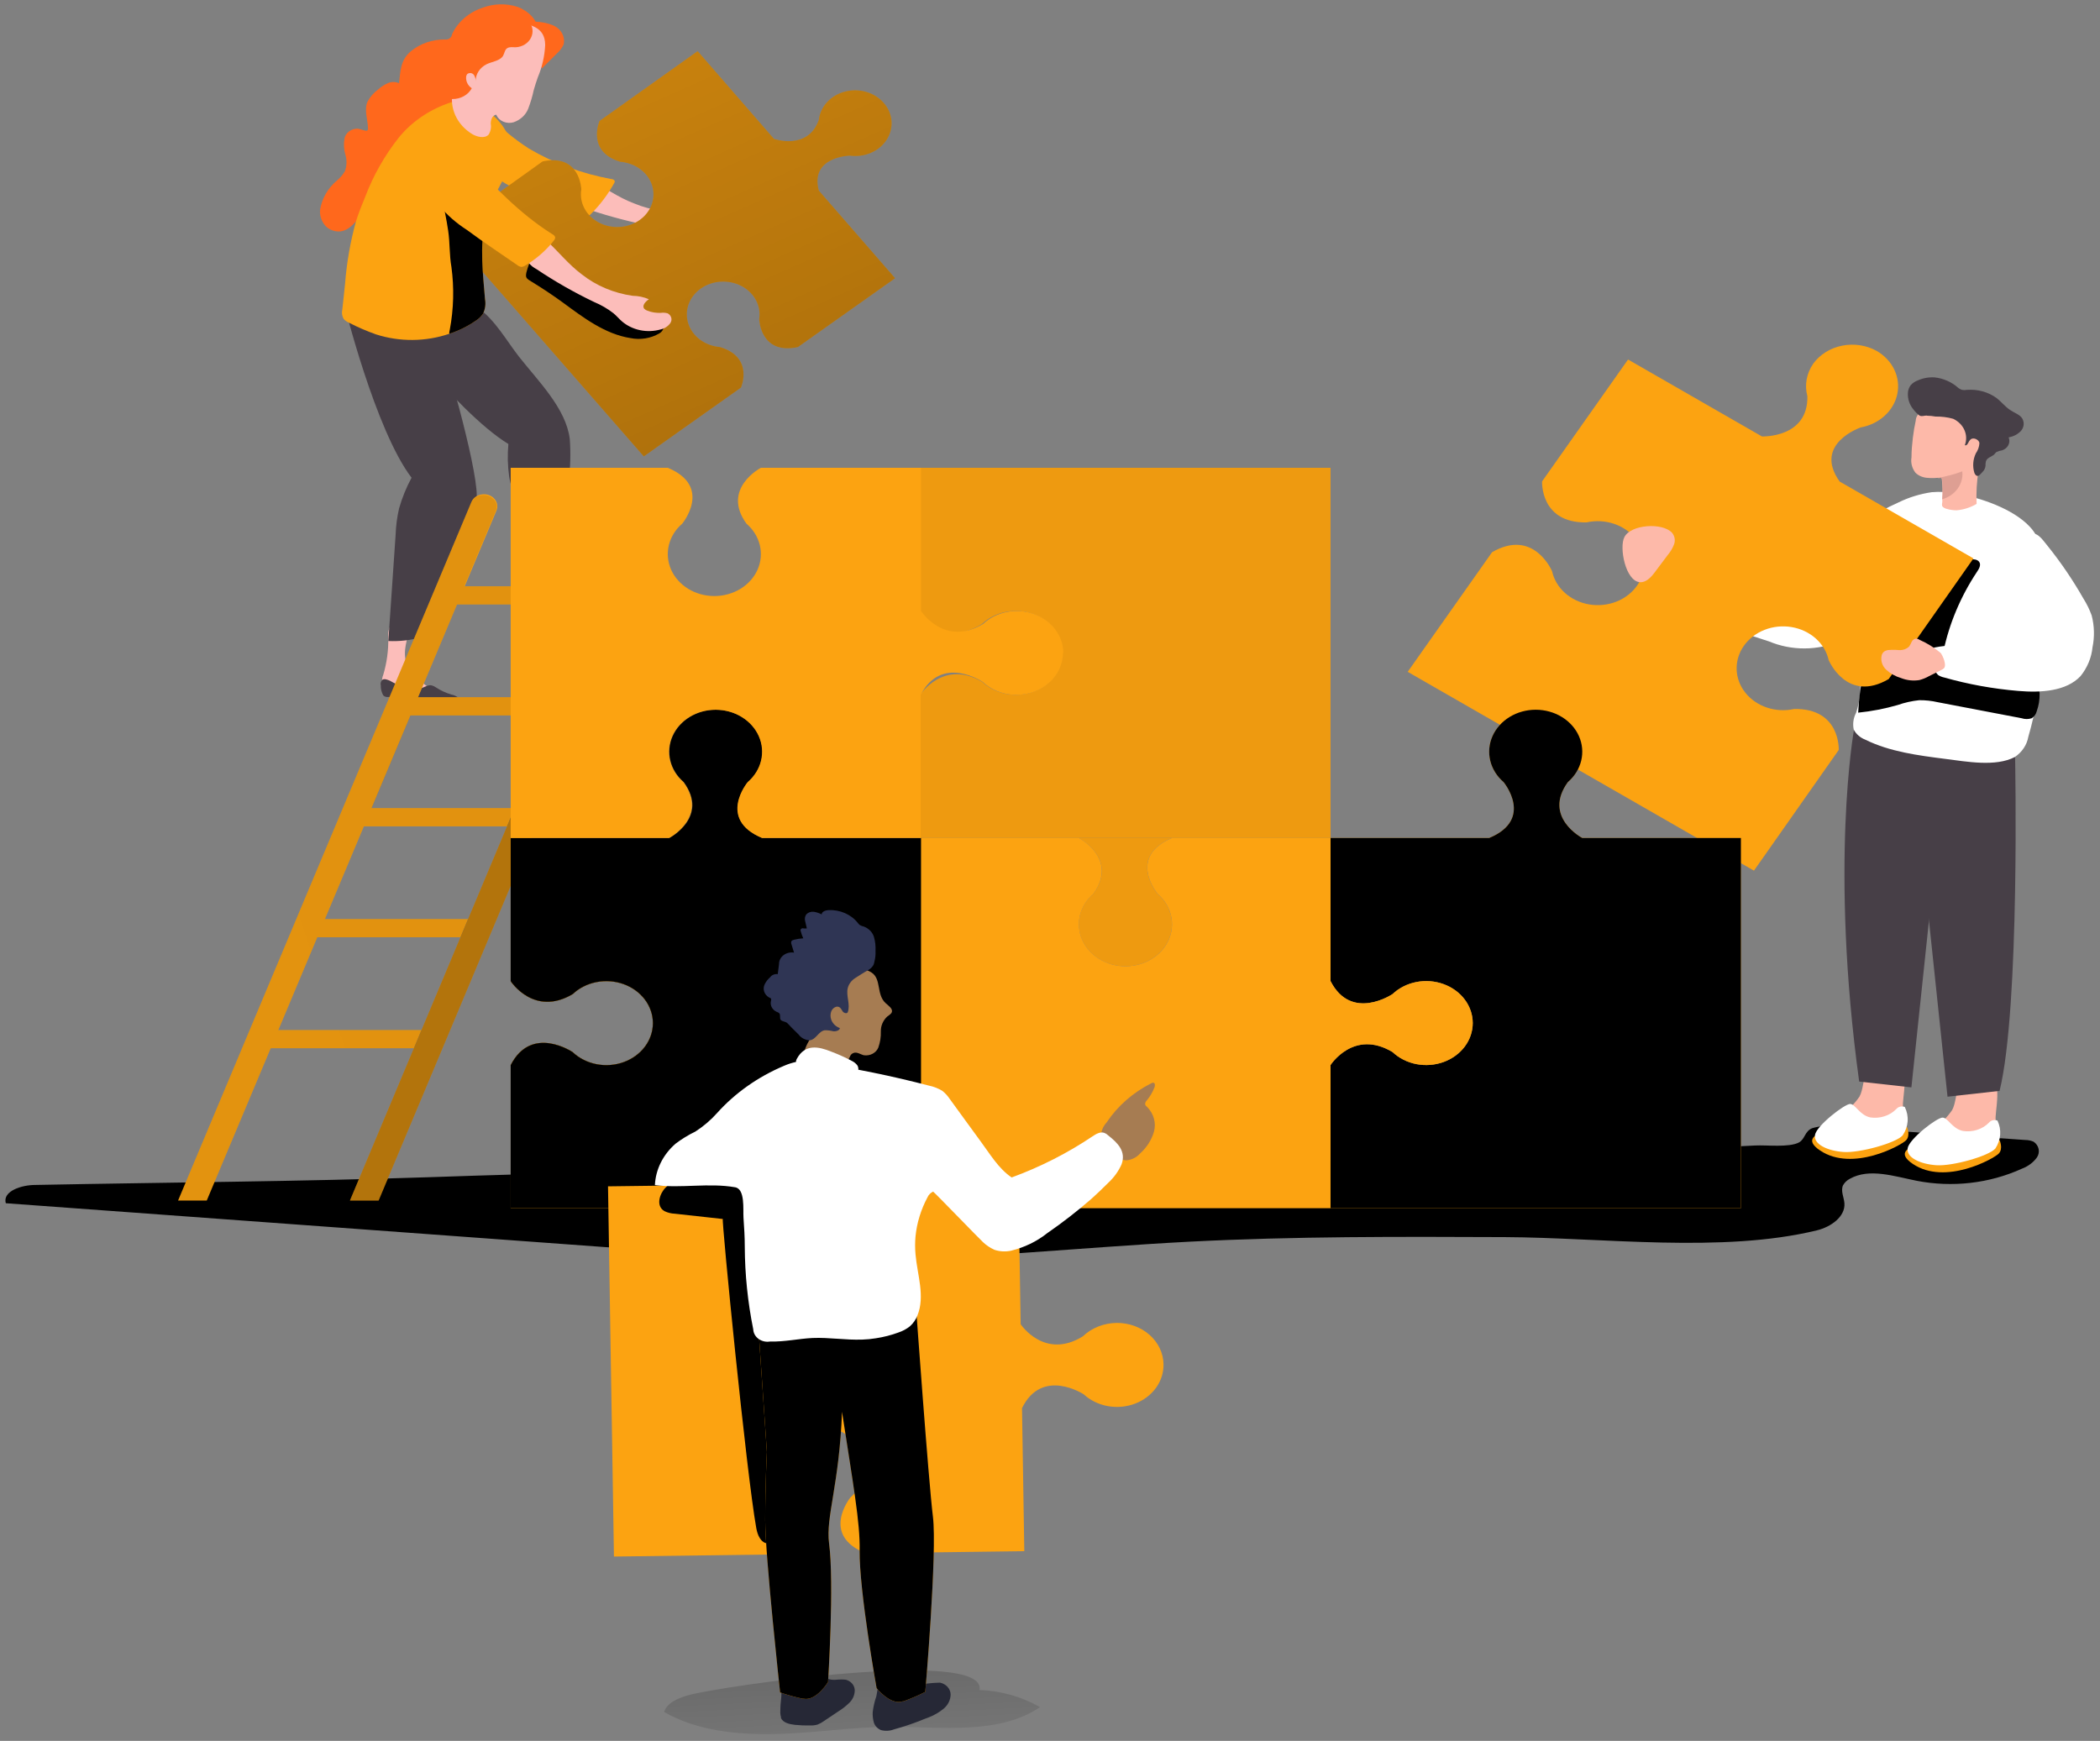 <svg width="199" height="165" viewBox="0 0 199 165" fill="none" xmlns="http://www.w3.org/2000/svg">
<rect x="0" y="0" width="199" height="165" fill="#808080" stroke="none"/>
<path d="M65.266 160.661C64.285 160.936 63.185 161.386 62.935 162.263C66.021 164.031 69.837 164.437 73.485 164.35C77.132 164.263 80.772 163.683 84.427 163.662C89.248 163.662 94.679 164.437 98.552 161.799C96.832 160.816 94.857 160.257 92.823 160.175C93.538 156.116 68.126 159.856 65.266 160.661Z" fill="url(#paint0_linear)"/>
<path d="M3.329 112.309C2.027 112.309 0.228 112.904 0.549 114.041L59.947 118.39C66.936 118.905 73.934 119.412 80.956 119.412C91.561 119.412 102.119 118.238 112.7 117.687C122.662 117.173 132.641 117.209 142.611 117.252C151.843 117.296 163.195 118.796 172.162 116.615C173.511 116.288 174.869 115.31 174.781 114.056C174.741 113.476 174.403 112.875 174.652 112.338C174.797 112.075 175.026 111.858 175.311 111.715C177.151 110.693 179.497 111.49 181.618 111.911C184.994 112.573 188.52 112.168 191.605 110.765C192.183 110.548 192.675 110.18 193.019 109.707C193.182 109.468 193.241 109.183 193.185 108.907C193.129 108.632 192.96 108.384 192.713 108.214C192.464 108.103 192.188 108.046 191.91 108.047L173.728 106.772C173.057 106.678 172.37 106.733 171.728 106.931C171.013 107.214 171.053 107.968 170.474 108.279C169.534 108.779 167.397 108.511 166.321 108.569C163.565 108.707 160.809 108.845 158.045 108.968C152.544 109.205 147.033 109.405 141.511 109.569C130.263 109.91 118.958 110.113 107.686 110.294C85.391 110.62 63.088 110.794 40.801 111.57C28.308 111.99 15.822 112.063 3.329 112.309Z" fill="url(#paint1_linear)"/>
<path d="M49.004 0.638C47.958 0.311 46.816 0.336 45.79 0.711C45.128 0.924 44.523 1.26 44.014 1.697C43.505 2.133 43.102 2.662 42.834 3.248C42.828 3.324 42.805 3.398 42.765 3.465C42.726 3.533 42.671 3.592 42.604 3.638C42.537 3.685 42.46 3.718 42.377 3.736C42.295 3.753 42.209 3.755 42.127 3.74C40.957 3.738 39.829 4.128 38.961 4.835C37.949 5.668 37.949 6.69 37.812 7.886C37.646 7.811 37.463 7.772 37.278 7.772C37.092 7.772 36.909 7.811 36.743 7.886C36.413 8.034 36.111 8.229 35.852 8.466C35.408 8.787 35.054 9.197 34.815 9.662C34.494 10.452 34.855 11.322 34.871 12.163C34.877 12.2 34.874 12.239 34.861 12.275C34.849 12.311 34.828 12.345 34.799 12.373C34.766 12.386 34.731 12.392 34.695 12.392C34.659 12.392 34.623 12.386 34.59 12.373C34.341 12.329 34.116 12.213 33.867 12.192C33.576 12.194 33.295 12.288 33.072 12.457C32.849 12.627 32.698 12.861 32.646 13.119C32.551 13.639 32.581 14.17 32.734 14.678C32.884 15.186 32.867 15.722 32.686 16.222C32.494 16.55 32.241 16.846 31.939 17.099C31.068 17.831 30.501 18.811 30.332 19.875C30.285 20.389 30.438 20.901 30.766 21.324C30.934 21.533 31.16 21.699 31.42 21.805C31.681 21.912 31.967 21.956 32.252 21.933C33.586 21.774 34.052 20.085 35.321 19.686C36.591 19.288 38.013 17.939 38.832 16.874C39.491 16.019 40.134 15.026 41.243 14.7C41.608 14.63 41.959 14.512 42.287 14.352C42.505 14.198 42.686 14.006 42.817 13.786C43.277 13.176 43.631 12.506 43.87 11.8C44.272 10.409 43.87 8.843 44.617 7.56C44.83 7.192 45.127 6.869 45.489 6.612C45.85 6.354 46.268 6.169 46.714 6.067C47.092 5.98 47.517 5.958 47.863 5.864C48.3 5.75 48.713 5.572 49.084 5.335C49.573 5.082 49.993 4.734 50.316 4.316C50.638 3.899 50.854 3.423 50.948 2.921C51.02 1.899 50 0.986 49.004 0.638Z" fill="#FF681C"/>
<path d="M52.29 2.356C52.691 2.496 53.024 2.76 53.229 3.102C53.434 3.443 53.497 3.839 53.407 4.219C53.269 4.526 53.064 4.804 52.804 5.038L51.35 6.487L50.747 4.472C50.685 4.094 50.477 3.748 50.161 3.494C49.954 3.387 49.72 3.331 49.482 3.331C49.244 3.331 49.01 3.387 48.803 3.494C48.377 3.69 48 3.994 47.622 4.219C47.518 4.277 47.373 4.342 47.261 4.284C47.148 4.226 47.132 4.016 47.188 3.871C47.879 2.146 50.523 1.667 52.29 2.356Z" fill="#FF681C"/>
<path d="M53.278 56.883C53.322 57.562 53.572 58.216 54.001 58.775C54.652 59.5 55.737 59.862 56.636 60.391C56.729 60.434 56.81 60.494 56.874 60.568C56.938 60.642 56.983 60.727 57.006 60.819C57.001 60.907 56.967 60.992 56.908 61.063C56.849 61.134 56.769 61.188 56.677 61.218C56.486 61.266 56.286 61.279 56.09 61.254C55.172 61.124 54.247 61.044 53.318 61.015C52.852 61.015 52.314 61.058 52.017 60.732C51.825 60.456 51.759 60.123 51.832 59.804C51.914 58.605 51.806 57.402 51.511 56.231C51.412 55.945 51.377 55.645 51.406 55.347C51.436 55.209 51.506 55.08 51.608 54.974C51.71 54.868 51.841 54.788 51.988 54.742C52.135 54.696 52.293 54.685 52.446 54.711C52.599 54.737 52.742 54.799 52.86 54.89C53.391 55.303 53.214 56.325 53.278 56.883Z" fill="#FCBDBA"/>
<path d="M38.415 61.37C38.306 62.042 38.4 62.728 38.688 63.356C39.162 64.218 40.15 64.733 40.913 65.414C40.996 65.471 41.063 65.545 41.109 65.629C41.155 65.713 41.179 65.806 41.178 65.9C41.155 65.985 41.103 66.062 41.03 66.12C40.957 66.179 40.866 66.215 40.769 66.226C40.573 66.244 40.375 66.222 40.19 66.161C39.317 65.873 38.427 65.631 37.523 65.436C37.065 65.364 36.527 65.291 36.31 64.929C36.178 64.626 36.178 64.289 36.31 63.986C36.658 62.825 36.821 61.624 36.792 60.42C36.759 60.123 36.792 59.822 36.888 59.536C36.949 59.407 37.045 59.294 37.169 59.208C37.293 59.123 37.439 59.069 37.594 59.05C37.748 59.032 37.905 59.051 38.049 59.104C38.193 59.157 38.319 59.244 38.415 59.355C38.873 59.84 38.471 60.812 38.415 61.37Z" fill="#FCBDBA"/>
<path d="M35.49 28.753C35.49 28.753 43.155 39.017 48.176 42.083C48.08 43.109 48.104 44.142 48.249 45.163C48.506 46.823 49.398 48.28 49.687 49.911L50.651 55.397C50.691 55.644 50.772 55.941 51.037 56.028C51.196 56.074 51.367 56.074 51.527 56.028L53.648 55.506C53.52 52.209 53.598 48.909 53.881 45.62C54.055 44.29 54.092 42.948 53.993 41.612C53.64 38.712 51.005 36.125 49.173 33.798C48.072 32.392 46.891 30.29 45.348 29.225C44.063 28.34 42.247 28.761 40.632 28.906C39.421 29.01 38.199 28.932 37.017 28.674C36.775 28.572 36.509 28.525 36.242 28.539C35.976 28.553 35.717 28.627 35.49 28.753Z" fill="#473F47"/>
<path d="M32.574 28.688C32.574 28.688 35.554 40.771 39.001 45.279C38.5 46.207 38.105 47.178 37.82 48.178C37.63 48.997 37.52 49.829 37.491 50.664L36.8 60.754C37.868 60.804 38.937 60.681 39.957 60.391L43.878 51.498C44.627 50.081 45.068 48.549 45.179 46.982C45.179 43.953 41.966 32.892 41.588 32.334C40.745 31.08 38.889 30.884 37.33 30.479C36.16 30.18 35.054 29.705 34.06 29.072C33.57 28.797 33.128 28.529 32.574 28.688Z" fill="#473F47"/>
<path d="M60.091 19.28C61.725 19.96 63.537 20.211 65.322 20.005C65.845 19.875 66.393 19.85 66.928 19.933C66.695 20.23 66.471 20.657 66.8 20.911C66.901 20.971 67.017 21.006 67.137 21.013C67.571 21.063 68.011 21.021 68.423 20.889C68.617 20.802 68.833 20.76 69.049 20.766C69.241 20.809 69.406 20.918 69.508 21.07C69.61 21.223 69.642 21.405 69.596 21.578C69.482 21.923 69.23 22.218 68.889 22.404C68.337 22.734 67.698 22.925 67.037 22.958C66.376 22.991 65.718 22.865 65.129 22.593C64.791 22.426 64.478 22.216 64.132 22.049C63.468 21.776 62.765 21.586 62.044 21.484C59.931 21.089 57.855 20.551 55.833 19.875C55.527 19.809 55.238 19.688 54.986 19.518C54.733 19.349 54.521 19.135 54.363 18.889C53.953 17.976 54.708 16.446 55.913 17.041C57.311 17.773 58.573 18.715 60.091 19.28Z" fill="#FCBDBA"/>
<path d="M50.113 14.076C52.499 15.483 55.16 16.467 57.954 16.975C58.075 16.975 58.219 17.048 58.252 17.157C58.264 17.231 58.244 17.306 58.195 17.367C57.625 18.403 56.903 19.366 56.05 20.23C55.959 20.339 55.84 20.429 55.705 20.491C55.571 20.526 55.431 20.537 55.293 20.521C55.155 20.507 55.022 20.466 54.901 20.404C53.096 19.751 51.329 19.027 49.599 18.229C48.059 17.62 46.687 16.712 45.581 15.569C45.03 14.976 44.703 14.24 44.649 13.467C44.649 12.612 45.517 11.075 46.714 11.496C47.252 11.684 47.727 12.286 48.136 12.627C48.762 13.146 49.422 13.63 50.113 14.076V14.076Z" fill="#FCA311"/>
<path d="M50.113 14.076C52.499 15.483 55.16 16.467 57.954 16.975C58.075 16.975 58.219 17.048 58.252 17.157C58.264 17.231 58.244 17.306 58.195 17.367C57.625 18.403 56.903 19.366 56.05 20.23C55.959 20.339 55.84 20.429 55.705 20.491C55.571 20.526 55.431 20.537 55.293 20.521C55.155 20.507 55.022 20.466 54.901 20.404C53.096 19.751 51.329 19.027 49.599 18.229C48.059 17.62 46.687 16.712 45.581 15.569C45.03 14.976 44.703 14.24 44.649 13.467C44.649 12.612 45.517 11.075 46.714 11.496C47.252 11.684 47.727 12.286 48.136 12.627C48.762 13.146 49.422 13.63 50.113 14.076V14.076Z" fill="url(#paint2_linear)"/>
<path d="M83.744 9.756C84.174 10.245 84.43 10.838 84.48 11.46C84.529 12.082 84.371 12.702 84.024 13.241C83.677 13.78 83.158 14.212 82.535 14.482C81.912 14.751 81.213 14.844 80.531 14.75C80.531 14.75 76.73 14.83 77.59 18.063L84.821 26.369L75.614 32.892C72.03 33.668 71.942 30.239 71.942 30.239C72.04 29.624 71.932 28.996 71.631 28.437C71.329 27.878 70.849 27.413 70.252 27.102C69.655 26.792 68.969 26.65 68.281 26.695C67.594 26.74 66.937 26.97 66.396 27.355C65.855 27.74 65.454 28.262 65.245 28.855C65.037 29.447 65.03 30.083 65.226 30.679C65.421 31.275 65.811 31.805 66.344 32.199C66.876 32.594 67.528 32.835 68.214 32.892C71.484 33.863 70.215 36.734 70.215 36.734L61.007 43.257L42.295 21.824L51.414 15.301C54.998 14.526 55.086 17.954 55.086 17.954C55.001 18.462 55.057 18.982 55.249 19.465C55.441 19.949 55.764 20.383 56.188 20.726C56.612 21.07 57.124 21.313 57.678 21.433C58.231 21.554 58.81 21.549 59.361 21.418C59.912 21.288 60.419 21.035 60.835 20.684C61.251 20.333 61.564 19.894 61.745 19.407C61.927 18.919 61.971 18.399 61.875 17.892C61.778 17.386 61.544 16.909 61.192 16.504C60.899 16.172 60.534 15.896 60.12 15.695C59.706 15.493 59.251 15.369 58.782 15.33C55.544 14.366 56.813 11.467 56.813 11.467L66.109 4.849L73.34 13.163C73.34 13.163 76.554 14.308 77.598 11.358C77.667 10.74 77.939 10.155 78.38 9.679C78.821 9.202 79.41 8.855 80.071 8.682C80.732 8.51 81.435 8.52 82.09 8.712C82.745 8.903 83.321 9.267 83.744 9.756V9.756Z" fill="#FCA311"/>
<path d="M83.744 9.756C84.174 10.245 84.43 10.838 84.48 11.46C84.529 12.082 84.371 12.702 84.024 13.241C83.677 13.78 83.158 14.212 82.535 14.482C81.912 14.751 81.213 14.844 80.531 14.75C80.531 14.75 76.73 14.83 77.59 18.063L84.821 26.369L75.614 32.892C72.03 33.668 71.942 30.239 71.942 30.239C72.04 29.624 71.932 28.996 71.631 28.437C71.329 27.878 70.849 27.413 70.252 27.102C69.655 26.792 68.969 26.65 68.281 26.695C67.594 26.74 66.937 26.97 66.396 27.355C65.855 27.74 65.454 28.262 65.245 28.855C65.037 29.447 65.03 30.083 65.226 30.679C65.421 31.275 65.811 31.805 66.344 32.199C66.876 32.594 67.528 32.835 68.214 32.892C71.484 33.863 70.215 36.734 70.215 36.734L61.007 43.257L42.295 21.824L51.414 15.301C54.998 14.526 55.086 17.954 55.086 17.954C55.001 18.462 55.057 18.982 55.249 19.465C55.441 19.949 55.764 20.383 56.188 20.726C56.612 21.07 57.124 21.313 57.678 21.433C58.231 21.554 58.81 21.549 59.361 21.418C59.912 21.288 60.419 21.035 60.835 20.684C61.251 20.333 61.564 19.894 61.745 19.407C61.927 18.919 61.971 18.399 61.875 17.892C61.778 17.386 61.544 16.909 61.192 16.504C60.899 16.172 60.534 15.896 60.12 15.695C59.706 15.493 59.251 15.369 58.782 15.33C55.544 14.366 56.813 11.467 56.813 11.467L66.109 4.849L73.34 13.163C73.34 13.163 76.554 14.308 77.598 11.358C77.667 10.74 77.939 10.155 78.38 9.679C78.821 9.202 79.41 8.855 80.071 8.682C80.732 8.51 81.435 8.52 82.09 8.712C82.745 8.903 83.321 9.267 83.744 9.756V9.756Z" fill="url(#paint3_linear)"/>
<path d="M53.319 28.659C55.287 30.109 57.336 31.667 59.746 32.044C60.21 32.138 60.69 32.147 61.157 32.071C61.625 31.995 62.071 31.836 62.47 31.602C62.607 31.528 62.719 31.421 62.793 31.293C62.867 31.165 62.899 31.021 62.887 30.877C62.799 30.522 62.317 30.399 61.923 30.334C60.082 30.106 58.314 29.534 56.733 28.652C56.147 28.278 55.591 27.866 55.07 27.42L51.157 24.274C51.109 24.222 51.049 24.18 50.981 24.151C50.913 24.122 50.839 24.107 50.764 24.108C50.603 24.108 50.507 24.274 50.434 24.405C50.192 24.85 50.008 25.319 49.888 25.803C49.767 26.333 49.888 26.405 50.394 26.709C51.406 27.328 52.381 27.978 53.319 28.659Z" fill="url(#paint4_linear)"/>
<path d="M55.134 26.006C56.496 27.081 58.167 27.785 59.955 28.036C60.486 28.042 61.01 28.154 61.489 28.362C61.16 28.587 60.806 28.971 61.055 29.268C61.135 29.351 61.238 29.413 61.353 29.449C61.753 29.604 62.187 29.673 62.622 29.652C62.837 29.623 63.057 29.638 63.265 29.696C63.349 29.74 63.422 29.799 63.481 29.869C63.54 29.938 63.583 30.018 63.607 30.103C63.632 30.188 63.638 30.276 63.625 30.363C63.611 30.45 63.579 30.533 63.53 30.609C63.32 30.916 62.986 31.137 62.598 31.225C61.967 31.405 61.294 31.428 60.65 31.293C60.005 31.158 59.413 30.869 58.934 30.457C58.653 30.21 58.42 29.928 58.131 29.689C57.578 29.258 56.962 28.9 56.299 28.623C54.394 27.71 52.567 26.668 50.836 25.506C50.562 25.366 50.323 25.178 50.133 24.953C49.942 24.727 49.804 24.469 49.727 24.195C49.615 23.209 50.812 21.926 51.792 22.81C52.933 23.854 53.857 25.05 55.134 26.006Z" fill="#FCBDBA"/>
<path d="M32.574 30.239C32.718 30.395 32.899 30.519 33.104 30.602C33.913 31.018 34.753 31.381 35.619 31.689C37.869 32.416 40.332 32.398 42.569 31.638C43.464 31.348 44.303 30.934 45.059 30.413C45.346 30.237 45.587 30.007 45.766 29.739C45.979 29.302 46.046 28.819 45.959 28.348C45.758 25.905 45.461 23.383 45.959 21.013C46.119 20.198 46.389 19.405 46.762 18.65C47.413 17.619 47.951 16.534 48.369 15.41C48.513 14.719 48.487 14.008 48.294 13.327C48.101 12.646 47.746 12.011 47.252 11.467C46.208 10.264 44.296 9.198 42.609 9.742C40.66 10.404 38.97 11.569 37.748 13.09C36.416 14.794 35.361 16.662 34.615 18.635C34.293 19.411 33.98 20.186 33.731 20.984C33.199 22.912 32.855 24.879 32.702 26.862C32.614 27.688 32.534 28.514 32.437 29.341C32.361 29.645 32.41 29.964 32.574 30.239V30.239Z" fill="#FCA311"/>
<path d="M42.569 31.638C43.464 31.348 44.304 30.934 45.059 30.413C45.346 30.237 45.587 30.007 45.766 29.739C45.98 29.302 46.047 28.819 45.959 28.348C45.758 25.905 45.461 23.383 45.959 21.013C45.638 20.723 45.276 20.462 44.923 20.201C44.119 19.606 42.962 18.432 41.797 18.512C42.079 19.621 42.303 20.752 42.472 21.882C42.641 23.013 42.577 24.187 42.778 25.303C43.044 27.278 42.993 29.278 42.625 31.24C42.591 31.37 42.572 31.504 42.569 31.638V31.638Z" fill="url(#paint5_linear)"/>
<path d="M52.346 22.201C52.409 22.23 52.465 22.27 52.51 22.319C52.556 22.367 52.59 22.423 52.611 22.484C52.614 22.604 52.565 22.721 52.475 22.81C51.745 23.739 50.829 24.538 49.775 25.166C49.673 25.239 49.551 25.284 49.422 25.296C49.273 25.282 49.135 25.223 49.028 25.13C47.421 24.02 45.814 22.955 44.248 21.795C43.234 21.147 42.34 20.359 41.596 19.462C41.05 18.651 40.633 17.775 40.359 16.859C39.403 14.141 42.295 12.96 44.232 14.953C46.786 17.591 49.116 20.165 52.346 22.201Z" fill="#FCA311"/>
<path d="M51.952 60.833C51.91 60.743 51.896 60.645 51.91 60.548C51.924 60.451 51.967 60.36 52.033 60.283C52.209 60.13 52.499 60.203 52.724 60.283C53.221 60.5 53.74 60.672 54.274 60.797C54.813 60.925 55.384 60.871 55.881 60.645C56.154 60.5 56.419 60.283 56.733 60.304C56.891 60.326 57.041 60.377 57.175 60.456C57.657 60.682 58.175 60.841 58.709 60.928C58.934 60.945 59.152 61.01 59.344 61.116C59.402 61.153 59.445 61.207 59.465 61.268C59.465 61.413 59.312 61.522 59.159 61.573C57.488 62.16 55.616 61.942 53.833 61.768C53.633 61.743 53.43 61.743 53.23 61.768C52.933 61.819 52.571 61.957 52.322 61.768C52.109 61.492 51.981 61.169 51.952 60.833Z" fill="#473F47"/>
<path d="M36.085 64.965C36.059 64.871 36.059 64.773 36.086 64.679C36.112 64.585 36.164 64.499 36.237 64.428C36.438 64.298 36.712 64.428 36.928 64.508C37.395 64.776 37.887 65.007 38.399 65.197C38.917 65.371 39.487 65.371 40.006 65.197C40.295 65.088 40.584 64.9 40.897 64.958C41.049 64.998 41.191 65.064 41.315 65.153C41.758 65.446 42.248 65.673 42.769 65.827C42.993 65.869 43.203 65.959 43.38 66.088C43.406 66.108 43.427 66.132 43.443 66.16C43.458 66.187 43.467 66.217 43.468 66.248C43.468 66.393 43.292 66.48 43.131 66.516C41.388 66.915 39.564 66.516 37.82 66.117C37.624 66.066 37.422 66.039 37.218 66.038C36.92 66.038 36.543 66.153 36.318 65.907C36.155 65.615 36.075 65.291 36.085 64.965Z" fill="#473F47"/>
<path d="M50.965 7.328C50.828 7.727 50.691 8.126 50.579 8.531C50.451 9.137 50.274 9.733 50.049 10.314C49.934 10.604 49.751 10.869 49.513 11.089C49.274 11.309 48.986 11.48 48.667 11.59C48.342 11.684 47.989 11.661 47.682 11.526C47.375 11.391 47.138 11.154 47.02 10.865C46.634 10.945 46.497 11.373 46.505 11.735C46.57 12.09 46.496 12.453 46.297 12.764C45.935 13.148 45.228 12.989 44.754 12.713C44.036 12.277 43.478 11.659 43.151 10.936C42.823 10.213 42.741 9.419 42.914 8.655C43.308 7.038 43.292 5.103 44.312 3.704C44.679 3.232 45.146 2.831 45.686 2.523C46.159 2.21 46.712 2.008 47.293 1.936C47.7 1.914 48.108 1.943 48.506 2.023C50.209 2.284 51.655 2.508 51.663 4.27C51.611 5.316 51.375 6.348 50.965 7.328Z" fill="#FCBDBA"/>
<path d="M48.867 4.48C48.602 4.48 48.297 4.422 48.064 4.567C47.831 4.712 47.815 5.038 47.67 5.292C47.389 5.763 46.674 5.828 46.136 6.074C45.809 6.232 45.538 6.467 45.351 6.755C45.164 7.043 45.068 7.372 45.075 7.705C45.085 7.492 45.027 7.28 44.906 7.096C44.874 7.053 44.833 7.016 44.784 6.987C44.735 6.958 44.681 6.939 44.624 6.93C44.566 6.922 44.508 6.923 44.452 6.936C44.395 6.948 44.342 6.971 44.296 7.002C44.223 7.08 44.181 7.176 44.175 7.277C44.153 7.484 44.191 7.693 44.283 7.883C44.376 8.074 44.522 8.239 44.706 8.365C44.539 8.675 44.277 8.937 43.951 9.118C43.625 9.299 43.248 9.392 42.866 9.387C42.624 9.392 42.388 9.32 42.199 9.184C42.08 9.073 41.992 8.939 41.942 8.792C41.484 7.633 42.183 6.393 42.352 5.168C42.367 4.736 42.446 4.307 42.584 3.893C42.733 3.6 42.937 3.333 43.187 3.103C43.937 2.29 44.93 1.689 46.047 1.37C47.124 1.102 49.261 1.24 50.105 2.008C50.296 2.228 50.417 2.491 50.454 2.769C50.492 3.046 50.444 3.328 50.316 3.582C50.189 3.837 49.986 4.055 49.731 4.214C49.475 4.372 49.177 4.464 48.867 4.48V4.48Z" fill="#FF681C"/>
<path d="M48.394 114.513V100.951C50.37 97.081 54.267 99.719 54.267 99.719C54.875 100.294 55.66 100.692 56.521 100.861C57.383 101.03 58.28 100.962 59.098 100.666C59.916 100.371 60.617 99.861 61.111 99.202C61.605 98.544 61.869 97.767 61.869 96.972C61.869 96.177 61.605 95.401 61.111 94.742C60.617 94.084 59.916 93.574 59.098 93.278C58.28 92.983 57.383 92.915 56.521 93.084C55.66 93.253 54.875 93.65 54.267 94.225C50.587 96.4 48.394 92.993 48.394 92.993V79.425H63.426C63.426 79.425 67.234 77.446 64.792 74.126C64.154 73.578 63.713 72.869 63.526 72.092C63.339 71.316 63.414 70.506 63.742 69.768C64.07 69.03 64.635 68.397 65.365 67.952C66.094 67.506 66.955 67.268 67.837 67.268C68.718 67.268 69.579 67.506 70.308 67.952C71.038 68.397 71.603 69.03 71.931 69.768C72.259 70.506 72.334 71.316 72.147 72.092C71.96 72.869 71.519 73.578 70.882 74.126C70.882 74.126 67.957 77.642 72.247 79.425H87.279V114.513H48.394Z" fill="url(#paint6_linear)"/>
<path d="M19.591 113.788H16.875L44.674 47.569C44.767 47.356 44.93 47.172 45.141 47.043C45.351 46.914 45.6 46.845 45.855 46.845V46.845C46.06 46.844 46.263 46.889 46.445 46.975C46.627 47.061 46.784 47.186 46.901 47.339C47.018 47.491 47.092 47.667 47.117 47.851C47.142 48.035 47.117 48.222 47.044 48.396L19.591 113.788Z" fill="#FCA311"/>
<path d="M35.876 113.788H33.16L61.264 46.83H63.98L35.876 113.788Z" fill="#FCA311"/>
<path d="M56.877 57.289H42.512L43.235 55.564H57.601L56.877 57.289Z" fill="#FCA311"/>
<path d="M52.459 67.806H38.093L38.824 66.081H53.19L52.459 67.806Z" fill="#FCA311"/>
<path d="M48.048 78.323H33.683L34.406 76.591H48.771L48.048 78.323Z" fill="#FCA311"/>
<path d="M43.637 88.833H29.272L29.995 87.108H44.36L43.637 88.833Z" fill="#FCA311"/>
<path d="M39.218 99.35H24.853L25.584 97.625H39.941L39.218 99.35Z" fill="#FCA311"/>
<path d="M43.308 57.289L39.612 66.081H53.214L52.491 67.806H38.913L35.225 76.591H48.795L48.072 78.316H34.478L30.79 87.108H44.376L43.653 88.833H30.067L26.372 97.625H39.95L39.218 99.35H25.648L19.591 113.788H16.875L44.674 47.569C44.794 47.342 44.995 47.157 45.244 47.043C45.493 46.929 45.777 46.892 46.051 46.939C46.326 46.985 46.576 47.112 46.763 47.299C46.949 47.486 47.062 47.724 47.084 47.975C47.084 48.114 47.057 48.251 47.004 48.381L43.991 55.564H57.561L56.838 57.289H43.308Z" fill="url(#paint7_linear)"/>
<path d="M35.876 113.788H33.16L61.264 46.83H63.98L35.876 113.788Z" fill="url(#paint8_linear)"/>
<path d="M170.603 56.535C170.202 56.842 169.721 57.051 169.205 57.144C168.732 57.162 168.26 57.085 167.823 56.919L161.139 54.912C160.634 55.267 160.296 55.781 160.195 56.351C160.094 56.922 160.236 57.505 160.592 57.985C161.248 58.633 162.1 59.091 163.043 59.304L167.63 60.79C168.689 61.236 169.845 61.464 171.013 61.458C172.182 61.452 173.334 61.211 174.387 60.754C175.753 60.341 177.255 59.826 177.914 58.666C178.573 57.507 178.091 55.97 178.284 54.615C178.537 53.754 178.717 52.877 178.822 51.991C178.822 51.23 178.131 50.084 177.127 50.244C176.259 50.382 175.681 51.744 175.223 52.317C173.932 53.928 172.374 55.351 170.603 56.535V56.535Z" fill="white"/>
<path d="M160.303 54.571C160.233 54.408 160.126 54.26 159.99 54.136C159.922 54.074 159.836 54.031 159.741 54.013C159.647 53.995 159.549 54.003 159.459 54.035C159.372 54.083 159.301 54.154 159.255 54.237C159.21 54.32 159.192 54.413 159.202 54.506C159.209 54.539 159.208 54.572 159.199 54.605C159.191 54.637 159.176 54.667 159.154 54.694C159.106 54.738 159.017 54.694 158.945 54.694C158.19 54.564 157.419 54.462 156.647 54.39C156.565 54.375 156.479 54.381 156.399 54.406C156.32 54.432 156.25 54.476 156.196 54.535C156.142 54.594 156.107 54.665 156.095 54.74C156.082 54.815 156.093 54.892 156.125 54.962C156.209 55.193 156.337 55.409 156.503 55.6C156.896 56.18 157.041 56.941 157.668 57.318C158.051 57.52 158.496 57.604 158.937 57.557C159.379 57.557 159.813 57.463 160.255 57.485C160.547 57.541 160.851 57.511 161.122 57.398C161.224 57.33 161.304 57.239 161.356 57.135C161.408 57.031 161.43 56.917 161.42 56.803C161.373 56.446 161.233 56.103 161.01 55.803C160.761 55.412 160.528 54.992 160.303 54.571Z" fill="#FDB9A9"/>
<path d="M178.943 99.966C176.388 99.444 176.886 102.713 176.211 103.93C175.784 104.556 175.24 105.11 174.604 105.568C173.978 106.039 173.568 106.703 173.455 107.431C173.44 107.567 173.471 107.703 173.544 107.823C173.674 107.966 173.856 108.064 174.058 108.098C175.519 108.483 177.088 108.343 178.437 107.707C179.068 107.438 179.593 107 179.939 106.453C180.219 105.863 180.351 105.224 180.325 104.583C180.405 103.22 181.08 100.393 178.943 99.966Z" fill="#FDB9A9"/>
<path d="M176.677 106.706C176.677 106.706 169.398 106.989 172.483 109.048C175.568 111.106 180.172 108.547 180.622 108.076C181.071 107.605 180.702 106.801 180.702 106.801L176.677 106.706Z" fill="#FCA311"/>
<path d="M180.3 107.612C179.657 108.337 176.235 109.287 174.716 109.185C173.198 109.084 171.84 108.46 171.993 107.569C172.145 106.677 174.813 104.626 175.319 104.633C175.825 104.641 176.219 105.692 177.231 105.909C177.683 105.977 178.147 105.939 178.579 105.8C179.011 105.66 179.396 105.423 179.698 105.112C179.788 105.003 179.916 104.924 180.062 104.889C180.208 104.854 180.362 104.863 180.501 104.916C180.713 105.347 180.805 105.817 180.77 106.287C180.735 106.756 180.574 107.212 180.3 107.612Z" fill="white"/>
<path d="M187.724 101.256C185.169 100.72 185.667 103.996 184.992 105.206C184.565 105.834 184.022 106.39 183.385 106.851C182.76 107.319 182.35 107.981 182.236 108.707C182.223 108.845 182.254 108.983 182.325 109.106C182.457 109.247 182.638 109.344 182.839 109.381C184.3 109.763 185.868 109.623 187.218 108.99C187.848 108.716 188.372 108.276 188.72 107.728C188.999 107.141 189.131 106.505 189.106 105.866C189.186 104.489 189.861 101.669 187.724 101.256Z" fill="#FDB9A9"/>
<path d="M185.458 107.968C185.458 107.968 178.179 108.243 181.264 110.316C184.35 112.389 188.953 109.809 189.403 109.337C189.853 108.866 189.484 108.062 189.484 108.062L185.458 107.968Z" fill="#FCA311"/>
<path d="M189.082 108.859C188.439 109.584 185.017 110.541 183.498 110.439C181.98 110.338 180.622 109.714 180.774 108.823C180.927 107.931 183.594 105.88 184.101 105.924C184.607 105.967 185.001 106.982 186.013 107.192C186.465 107.261 186.928 107.225 187.36 107.087C187.792 106.948 188.177 106.713 188.479 106.402C188.569 106.292 188.697 106.213 188.843 106.177C188.989 106.142 189.144 106.152 189.283 106.206C189.486 106.631 189.574 107.093 189.539 107.555C189.504 108.016 189.348 108.463 189.082 108.859Z" fill="white"/>
<path d="M181.128 71.445L184.551 103.945L189.484 103.394C191.436 95.465 190.954 71.742 190.954 71.742L181.128 71.445Z" fill="#473F47"/>
<path d="M184.55 70.568L181.128 103.061L176.179 102.51C173.359 81.954 175.688 69.169 175.688 69.169L184.55 70.568Z" fill="#473F47"/>
<path d="M176.139 58.819C176.074 58.224 175.898 57.63 175.833 57.021C175.673 55.796 175.697 54.558 175.906 53.339C176.138 52.039 176.574 50.775 177.199 49.584C177.762 48.555 178.806 48.135 179.947 47.599C180.918 47.128 181.968 46.807 183.056 46.649C183.822 46.586 184.593 46.625 185.346 46.765C187.676 47.164 190.737 48.215 192.328 49.903C193.525 51.143 193.662 52.926 193.702 54.571C193.75 56.84 193.702 59.108 193.541 61.377C193.541 61.703 193.501 62.029 193.469 62.363C193.339 64.887 192.916 67.391 192.207 69.835C192.074 70.599 191.616 71.286 190.93 71.749C189.106 72.706 186.326 72.177 184.358 71.93C181.747 71.597 179.071 71.249 176.757 70.104C176.277 69.918 175.889 69.58 175.665 69.154C175.549 68.618 175.625 68.062 175.882 67.567C176.685 65.248 176.058 62.805 176.058 60.435C176.058 60.007 176.115 59.572 176.115 59.137C176.139 59.036 176.139 58.927 176.139 58.819Z" fill="white"/>
<path d="M184.334 63.015C184.953 63.363 185.636 63.608 186.35 63.74C188.479 64.298 190.665 64.595 192.778 65.189C192.921 65.215 193.055 65.275 193.163 65.364C193.25 65.484 193.289 65.626 193.276 65.769C193.286 66.328 193.194 66.883 193.003 67.415C192.941 67.68 192.772 67.915 192.529 68.074C192.22 68.176 191.881 68.176 191.573 68.074L183.611 66.552C183.041 66.421 182.455 66.358 181.867 66.364C181.171 66.437 180.488 66.59 179.835 66.82C178.613 67.173 177.357 67.416 176.083 67.545C176.15 66.174 176.336 64.81 176.637 63.465C176.754 63.067 176.921 62.682 177.135 62.319C177.392 61.961 177.694 61.63 178.035 61.334C179.32 60.123 180.212 58.608 181.514 57.398C182.197 56.76 183.048 56.354 183.651 55.673C183.892 55.397 185.981 53.027 185.78 52.774C186.182 53.223 187.178 52.774 187.539 53.237C187.764 53.527 187.539 53.919 187.331 54.216C185.791 56.541 184.717 59.093 184.157 61.754C183.996 62.37 183.755 62.587 184.334 63.015Z" fill="url(#paint9_linear)"/>
<path d="M177.842 33.262C178.58 33.69 179.161 34.307 179.508 35.035C179.856 35.762 179.955 36.566 179.792 37.345C179.63 38.123 179.214 38.84 178.598 39.404C177.981 39.968 177.192 40.353 176.331 40.51C176.331 40.51 171.768 42.061 174.331 45.642L187.009 52.926L178.975 64.363C175.006 66.675 173.286 62.559 173.286 62.559C173.114 61.781 172.687 61.068 172.061 60.512C171.436 59.955 170.64 59.58 169.776 59.434C168.912 59.289 168.02 59.38 167.214 59.697C166.408 60.013 165.726 60.539 165.254 61.208C164.783 61.877 164.544 62.658 164.568 63.45C164.593 64.242 164.88 65.01 165.392 65.654C165.904 66.298 166.618 66.79 167.442 67.065C168.266 67.34 169.163 67.386 170.016 67.197C174.435 67.118 174.242 71.082 174.242 71.082L166.208 82.52L133.396 63.675L141.39 52.339C145.359 50.034 147.078 54.144 147.078 54.144C147.249 54.924 147.674 55.64 148.3 56.2C148.925 56.76 149.723 57.138 150.589 57.285C151.455 57.433 152.35 57.343 153.159 57.027C153.968 56.711 154.653 56.183 155.126 55.513C155.6 54.842 155.84 54.059 155.815 53.264C155.791 52.469 155.503 51.699 154.989 51.053C154.474 50.408 153.757 49.916 152.93 49.641C152.103 49.366 151.204 49.321 150.348 49.512C145.929 49.592 146.13 45.627 146.13 45.627L154.277 34.074L166.963 41.365C166.963 41.365 171.358 41.539 171.27 37.553C171.129 37.029 171.107 36.485 171.203 35.954C171.3 35.422 171.514 34.913 171.832 34.458C172.465 33.593 173.446 32.984 174.568 32.761C175.69 32.538 176.864 32.717 177.842 33.262Z" fill="#FCA311"/>
<path d="M197.406 56.695C197.735 57.212 198.004 57.759 198.209 58.326C198.469 59.319 198.496 60.351 198.289 61.355C198.192 62.34 197.801 63.281 197.156 64.081C195.799 65.53 193.372 65.668 191.267 65.487C188.878 65.288 186.519 64.86 184.229 64.211C184.016 64.168 183.816 64.084 183.643 63.965C183.457 63.775 183.33 63.545 183.273 63.298C183.098 62.697 182.982 62.083 182.928 61.464C185.338 60.841 188.005 61.348 190.52 61.015C190.692 61.014 190.86 60.976 191.012 60.905C191.164 60.834 191.295 60.731 191.394 60.605C191.493 60.478 191.558 60.333 191.582 60.18C191.606 60.026 191.589 59.87 191.532 59.724C191.412 58.449 190.536 57.333 190.126 56.1C189.725 54.915 189.759 53.644 190.223 52.476C190.361 52.065 190.596 51.686 190.913 51.364C191.229 51.042 191.618 50.786 192.055 50.614C193.059 50.316 193.445 51.027 193.999 51.694C195.275 53.279 196.414 54.951 197.406 56.695V56.695Z" fill="white"/>
<path d="M181.923 60.652C181.829 60.583 181.715 60.538 181.594 60.522C181.501 60.53 181.413 60.561 181.338 60.611C181.263 60.661 181.205 60.727 181.168 60.804C181.097 60.961 181.017 61.113 180.927 61.261C180.806 61.382 180.657 61.477 180.49 61.538C180.323 61.6 180.143 61.626 179.963 61.616C179.602 61.584 179.239 61.584 178.878 61.616C178.745 61.641 178.62 61.696 178.517 61.776C178.418 61.863 178.348 61.974 178.316 62.095C178.255 62.341 178.262 62.597 178.338 62.84C178.414 63.083 178.555 63.305 178.75 63.486C179.142 63.845 179.624 64.114 180.156 64.269C180.698 64.485 181.299 64.551 181.883 64.457C182.203 64.373 182.509 64.249 182.791 64.088L183.964 63.501C184.062 63.459 184.149 63.4 184.221 63.327C184.478 63.037 184.125 62.167 183.892 61.877C183.305 61.384 182.642 60.972 181.923 60.652V60.652Z" fill="#FDB9A9"/>
<path d="M181.136 43.358C181.136 42.735 181.192 42.104 181.265 41.496C181.337 40.887 181.425 40.408 181.538 39.872C181.545 39.713 181.591 39.558 181.671 39.416C181.752 39.275 181.865 39.151 182.004 39.053C182.932 38.553 184 38.301 185.081 38.328C185.49 38.302 185.9 38.353 186.286 38.478C186.672 38.603 187.025 38.799 187.323 39.053C187.685 39.469 187.901 39.974 187.941 40.503C187.979 41.874 187.828 43.245 187.491 44.583C187.321 45.634 187.26 46.697 187.307 47.758C186.737 48.099 186.083 48.309 185.402 48.367C185.086 48.364 184.771 48.318 184.47 48.229C184.303 48.195 184.155 48.107 184.053 47.983C184.017 47.867 184.017 47.744 184.053 47.627C184.061 47.516 184.061 47.405 184.053 47.294C184.1 46.673 184.086 46.05 184.012 45.431C184.014 45.404 184.009 45.377 183.998 45.352C183.987 45.328 183.97 45.305 183.948 45.286C183.904 45.272 183.856 45.272 183.812 45.286H183.619C183.277 45.319 182.932 45.319 182.59 45.286C182.179 45.25 181.796 45.08 181.514 44.808C181.187 44.386 181.052 43.867 181.136 43.358V43.358Z" fill="#FDB9A9"/>
<path d="M182.566 39.386C182.325 39.386 182.108 39.502 181.899 39.386C181.681 39.223 181.489 39.033 181.329 38.821C180.945 38.362 180.757 37.793 180.799 37.219C180.814 36.959 180.908 36.709 181.072 36.494C181.25 36.3 181.479 36.148 181.739 36.052C182.237 35.831 182.792 35.733 183.346 35.77C184.148 35.864 184.897 36.186 185.483 36.69C185.606 36.806 185.757 36.895 185.925 36.951C186.078 36.98 186.237 36.98 186.391 36.951C187.407 36.874 188.418 37.154 189.211 37.734C189.661 38.089 190.014 38.546 190.48 38.857C190.946 39.169 191.404 39.285 191.645 39.684C191.746 39.869 191.786 40.076 191.762 40.281C191.738 40.486 191.65 40.681 191.508 40.843C191.209 41.161 190.798 41.376 190.343 41.452C190.393 41.57 190.417 41.696 190.412 41.822C190.408 41.948 190.375 42.072 190.317 42.187C190.259 42.302 190.175 42.405 190.072 42.49C189.969 42.575 189.848 42.642 189.717 42.684C189.531 42.71 189.352 42.764 189.187 42.844C189.074 42.923 189.026 43.047 188.913 43.126C188.648 43.322 188.303 43.387 188.19 43.721C188.157 43.861 188.143 44.005 188.15 44.148C188.131 44.361 188.035 44.562 187.877 44.721C187.772 44.822 187.588 45.076 187.435 45.105C187.282 45.134 187.146 44.967 187.098 44.822C186.909 44.208 186.957 43.554 187.234 42.967C187.433 42.684 187.549 42.359 187.572 42.025C187.572 41.691 187.041 41.43 186.768 41.626C186.495 41.822 186.479 42.293 186.19 42.199C186.369 41.73 186.356 41.219 186.152 40.759C185.949 40.298 185.569 39.919 185.081 39.691C184.54 39.541 183.976 39.471 183.41 39.481C183.146 39.43 182.876 39.404 182.606 39.401L182.566 39.386Z" fill="#473F47"/>
<path d="M183.619 45.301C184.416 45.164 185.197 44.955 185.949 44.678C186.016 45.249 185.864 45.824 185.517 46.305C185.17 46.787 184.65 47.147 184.044 47.323V47.323C184.105 46.703 184.105 46.08 184.044 45.46C184.044 45.406 184.021 45.355 183.98 45.315C183.936 45.301 183.888 45.301 183.844 45.315H183.659L183.619 45.301Z" fill="#DE9F93"/>
<path d="M158.463 50.512C158.585 50.67 158.664 50.851 158.693 51.041C158.722 51.231 158.701 51.425 158.632 51.607C158.492 51.97 158.289 52.31 158.029 52.614L156.768 54.296C156.438 54.731 155.964 55.223 155.41 55.18C154.028 55.093 153.418 51.86 153.932 50.904C154.526 49.708 157.555 49.49 158.463 50.512Z" fill="#FDB9A9"/>
<path d="M164.971 79.425V114.513H126.085V100.944C126.085 100.944 128.278 97.509 131.958 99.712C132.566 100.287 133.352 100.685 134.213 100.854C135.074 101.022 135.971 100.954 136.789 100.659C137.607 100.363 138.308 99.853 138.802 99.195C139.296 98.537 139.56 97.76 139.56 96.965C139.56 96.17 139.296 95.393 138.802 94.735C138.308 94.077 137.607 93.567 136.789 93.271C135.971 92.976 135.074 92.908 134.213 93.076C133.352 93.245 132.566 93.643 131.958 94.218C131.958 94.218 128.061 96.856 126.085 92.986V79.425H141.117C145.407 77.642 142.483 74.126 142.483 74.126C141.845 73.578 141.405 72.869 141.218 72.092C141.031 71.316 141.106 70.506 141.433 69.768C141.761 69.03 142.326 68.397 143.056 67.952C143.786 67.506 144.647 67.268 145.528 67.268C146.409 67.268 147.27 67.506 148 67.952C148.73 68.397 149.295 69.03 149.623 69.768C149.95 70.506 150.025 71.316 149.838 72.092C149.651 72.869 149.21 73.578 148.573 74.126C146.163 77.446 149.939 79.425 149.939 79.425H164.971Z" fill="#FCA311"/>
<path d="M164.971 79.425V114.513H126.085V100.944C126.085 100.944 128.278 97.509 131.958 99.712C132.566 100.287 133.352 100.685 134.213 100.854C135.074 101.022 135.971 100.954 136.789 100.659C137.607 100.363 138.308 99.853 138.802 99.195C139.296 98.537 139.56 97.76 139.56 96.965C139.56 96.17 139.296 95.393 138.802 94.735C138.308 94.077 137.607 93.567 136.789 93.271C135.971 92.976 135.074 92.908 134.213 93.076C133.352 93.245 132.566 93.643 131.958 94.218C131.958 94.218 128.061 96.856 126.085 92.986V79.425H141.117C145.407 77.642 142.483 74.126 142.483 74.126C141.845 73.578 141.405 72.869 141.218 72.092C141.031 71.316 141.106 70.506 141.433 69.768C141.761 69.03 142.326 68.397 143.056 67.952C143.786 67.506 144.647 67.268 145.528 67.268C146.409 67.268 147.27 67.506 148 67.952C148.73 68.397 149.295 69.03 149.623 69.768C149.95 70.506 150.025 71.316 149.838 72.092C149.651 72.869 149.21 73.578 148.573 74.126C146.163 77.446 149.939 79.425 149.939 79.425H164.971Z" fill="url(#paint10_linear)"/>
<path d="M100.68 61.877C100.678 62.672 100.412 63.447 99.917 64.105C99.422 64.762 98.721 65.271 97.903 65.566C97.086 65.862 96.189 65.93 95.328 65.762C94.467 65.594 93.681 65.198 93.072 64.624C89.392 62.45 87.199 65.856 87.199 65.856V79.425H126.085V44.337H87.199V57.898C89.175 61.768 93.072 59.13 93.072 59.13C93.681 58.557 94.467 58.16 95.328 57.993C96.189 57.825 97.086 57.893 97.903 58.188C98.721 58.483 99.422 58.992 99.917 59.65C100.412 60.307 100.678 61.083 100.68 61.877V61.877Z" fill="#FCA311"/>
<path d="M103.597 84.723C102.959 85.272 102.519 85.98 102.332 86.757C102.145 87.534 102.22 88.344 102.547 89.082C102.875 89.82 103.44 90.452 104.17 90.897C104.9 91.343 105.761 91.581 106.642 91.581C107.523 91.581 108.384 91.343 109.114 90.897C109.844 90.452 110.409 89.82 110.737 89.082C111.064 88.344 111.139 87.534 110.952 86.757C110.765 85.98 110.325 85.272 109.687 84.723C109.687 84.723 106.763 81.208 111.053 79.425H102.223C102.223 79.425 106.039 81.403 103.597 84.723Z" fill="#FCA311"/>
<path d="M87.199 44.337V57.898C89.175 61.768 93.072 59.13 93.072 59.13C93.68 58.555 94.465 58.157 95.326 57.989C96.188 57.82 97.085 57.888 97.903 58.183C98.721 58.479 99.422 58.989 99.916 59.647C100.41 60.306 100.674 61.082 100.674 61.877C100.674 62.672 100.41 63.449 99.916 64.107C99.422 64.766 98.721 65.275 97.903 65.571C97.085 65.867 96.188 65.934 95.326 65.766C94.465 65.597 93.68 65.199 93.072 64.624C89.392 62.45 87.199 65.856 87.199 65.856V79.425H102.223C102.223 79.425 106.031 81.403 103.589 84.723C102.951 85.272 102.51 85.98 102.323 86.757C102.136 87.534 102.211 88.344 102.539 89.082C102.867 89.819 103.432 90.452 104.162 90.897C104.892 91.343 105.753 91.581 106.634 91.581C107.515 91.581 108.376 91.343 109.106 90.897C109.835 90.452 110.401 89.819 110.728 89.082C111.056 88.344 111.131 87.534 110.944 86.757C110.757 85.98 110.316 85.272 109.679 84.723C109.679 84.723 106.754 81.208 111.045 79.425H126.085V44.337H87.199Z" fill="url(#paint11_linear)"/>
<path d="M87.199 79.425V114.513H126.085V100.944C126.085 100.944 128.278 97.509 131.958 99.712C132.566 100.287 133.351 100.685 134.213 100.854C135.074 101.022 135.971 100.954 136.789 100.659C137.607 100.363 138.308 99.853 138.802 99.195C139.296 98.537 139.56 97.76 139.56 96.965C139.56 96.17 139.296 95.393 138.802 94.735C138.308 94.077 137.607 93.567 136.789 93.271C135.971 92.976 135.074 92.908 134.213 93.076C133.351 93.245 132.566 93.643 131.958 94.218C131.958 94.218 128.061 96.856 126.085 92.986V79.425H111.061C106.77 81.208 109.695 84.723 109.695 84.723C110.332 85.272 110.773 85.98 110.96 86.757C111.147 87.534 111.072 88.344 110.744 89.082C110.417 89.82 109.852 90.452 109.122 90.897C108.392 91.343 107.531 91.581 106.65 91.581C105.769 91.581 104.908 91.343 104.178 90.897C103.448 90.452 102.883 89.82 102.555 89.082C102.228 88.344 102.152 87.534 102.339 86.757C102.527 85.98 102.967 85.272 103.605 84.723C106.015 81.403 102.239 79.425 102.239 79.425H87.199Z" fill="#FCA311"/>
<path d="M48.394 114.513V100.951C50.37 97.081 54.267 99.719 54.267 99.719C54.875 100.294 55.66 100.692 56.521 100.861C57.383 101.03 58.28 100.962 59.098 100.666C59.916 100.371 60.617 99.861 61.111 99.202C61.605 98.544 61.869 97.767 61.869 96.972C61.869 96.177 61.605 95.401 61.111 94.742C60.617 94.084 59.916 93.574 59.098 93.278C58.28 92.983 57.383 92.915 56.521 93.084C55.66 93.253 54.875 93.65 54.267 94.225C50.587 96.4 48.394 92.993 48.394 92.993V79.425H63.426C63.426 79.425 67.234 77.446 64.792 74.126C64.154 73.578 63.713 72.869 63.526 72.092C63.339 71.316 63.414 70.506 63.742 69.768C64.07 69.03 64.635 68.397 65.365 67.952C66.094 67.506 66.955 67.268 67.837 67.268C68.718 67.268 69.579 67.506 70.308 67.952C71.038 68.397 71.603 69.03 71.931 69.768C72.259 70.506 72.334 71.316 72.147 72.092C71.96 72.869 71.519 73.578 70.882 74.126C70.882 74.126 67.957 77.642 72.247 79.425H87.279V114.513H48.394Z" fill="#FCA311"/>
<path d="M48.394 114.513V100.951C50.37 97.081 54.267 99.719 54.267 99.719C54.875 100.294 55.66 100.692 56.521 100.861C57.383 101.03 58.28 100.962 59.098 100.666C59.916 100.371 60.617 99.861 61.111 99.202C61.605 98.544 61.869 97.767 61.869 96.972C61.869 96.177 61.605 95.401 61.111 94.742C60.617 94.084 59.916 93.574 59.098 93.278C58.28 92.983 57.383 92.915 56.521 93.084C55.66 93.253 54.875 93.65 54.267 94.225C50.587 96.4 48.394 92.993 48.394 92.993V79.425H63.426C63.426 79.425 67.234 77.446 64.792 74.126C64.154 73.578 63.713 72.869 63.526 72.092C63.339 71.316 63.414 70.506 63.742 69.768C64.07 69.03 64.635 68.397 65.365 67.952C66.094 67.506 66.955 67.268 67.837 67.268C68.718 67.268 69.579 67.506 70.308 67.952C71.038 68.397 71.603 69.03 71.931 69.768C72.259 70.506 72.334 71.316 72.147 72.092C71.96 72.869 71.519 73.578 70.882 74.126C70.882 74.126 67.957 77.642 72.247 79.425H87.279V114.513H48.394Z" fill="url(#paint12_linear)"/>
<path d="M100.729 61.884C100.726 62.679 100.461 63.455 99.966 64.112C99.471 64.769 98.77 65.278 97.952 65.573C97.134 65.869 96.237 65.937 95.376 65.769C94.516 65.601 93.73 65.205 93.121 64.631C93.121 64.631 89.224 61.993 87.247 65.864V79.425H72.215C67.925 77.642 70.849 74.126 70.849 74.126C71.487 73.578 71.928 72.869 72.115 72.092C72.302 71.315 72.227 70.506 71.899 69.768C71.571 69.03 71.006 68.397 70.276 67.952C69.547 67.506 68.686 67.268 67.804 67.268C66.923 67.268 66.062 67.506 65.332 67.952C64.603 68.397 64.037 69.03 63.71 69.768C63.382 70.506 63.307 71.315 63.494 72.092C63.681 72.869 64.122 73.578 64.759 74.126C67.17 77.446 63.394 79.425 63.394 79.425H48.394V44.337H63.281C67.571 46.12 64.647 49.635 64.647 49.635C64.009 50.184 63.569 50.892 63.382 51.669C63.195 52.446 63.27 53.256 63.597 53.994C63.925 54.732 64.49 55.364 65.22 55.81C65.95 56.255 66.811 56.493 67.692 56.493C68.573 56.493 69.434 56.255 70.164 55.81C70.894 55.364 71.459 54.732 71.787 53.994C72.114 53.256 72.189 52.446 72.002 51.669C71.815 50.892 71.374 50.184 70.737 49.635C68.327 46.316 72.103 44.337 72.103 44.337H87.279V57.905C87.279 57.905 89.473 61.341 93.153 59.137C93.762 58.564 94.548 58.168 95.409 58C96.27 57.832 97.166 57.9 97.984 58.195C98.802 58.49 99.503 58.999 99.998 59.657C100.493 60.314 100.758 61.09 100.761 61.884H100.729Z" fill="#FCA311"/>
<path d="M110.257 129.306C110.271 130.102 110.021 130.883 109.537 131.549C109.054 132.214 108.361 132.734 107.547 133.041C106.733 133.347 105.836 133.427 104.971 133.269C104.107 133.111 103.315 132.723 102.697 132.154C102.697 132.154 98.76 129.567 96.848 133.459L97.065 147.02L82.033 147.216C77.71 145.491 80.579 141.939 80.579 141.939C81.205 141.383 81.631 140.67 81.804 139.892C81.977 139.115 81.888 138.309 81.549 137.577C81.21 136.846 80.635 136.223 79.9 135.788C79.165 135.354 78.302 135.128 77.424 135.139C76.545 135.151 75.69 135.399 74.969 135.853C74.248 136.306 73.694 136.944 73.379 137.684C73.063 138.424 73 139.232 73.198 140.005C73.396 140.778 73.845 141.479 74.489 142.019C76.987 145.302 73.211 147.332 73.211 147.332L58.179 147.528L57.617 112.44L72.504 112.251C76.827 113.976 73.959 117.528 73.959 117.528C73.333 118.084 72.906 118.797 72.733 119.575C72.56 120.352 72.649 121.158 72.988 121.89C73.328 122.621 73.902 123.244 74.637 123.679C75.372 124.113 76.235 124.339 77.114 124.328C77.992 124.316 78.847 124.068 79.568 123.614C80.289 123.161 80.843 122.523 81.159 121.783C81.474 121.043 81.537 120.235 81.339 119.462C81.141 118.69 80.692 117.988 80.048 117.448C77.55 114.165 81.326 112.135 81.326 112.135L96.503 111.94L96.72 125.508C96.72 125.508 98.969 128.914 102.609 126.66C103.021 126.263 103.519 125.946 104.071 125.726C104.623 125.507 105.219 125.391 105.822 125.385C106.986 125.377 108.106 125.785 108.937 126.52C109.768 127.255 110.243 128.256 110.257 129.306V129.306Z" fill="#FCA311"/>
<path d="M63.064 112.57C62.526 113.106 62.108 114.288 62.96 114.788C63.264 114.936 63.602 115.021 63.948 115.034L68.495 115.535C68.359 115.535 70.737 139.707 71.669 144.846C71.781 145.455 72.062 146.216 72.746 146.295C72.95 146.284 73.149 146.23 73.326 146.137C73.504 146.044 73.654 145.914 73.766 145.759C74.422 144.831 74.796 143.764 74.85 142.664C75.98 134.774 76.517 126.824 76.457 118.869C76.457 117.296 76.393 115.651 75.525 114.281C74.992 113.535 74.294 112.898 73.474 112.409C72.654 111.92 71.73 111.59 70.761 111.439C68.166 110.91 64.952 110.671 63.064 112.57Z" fill="url(#paint13_linear)"/>
<path d="M74.007 162.741V162.835C74.2 163.278 74.81 163.422 75.324 163.48C75.81 163.529 76.298 163.548 76.787 163.538C77.021 163.546 77.255 163.517 77.478 163.451C77.682 163.37 77.874 163.266 78.048 163.14L79.454 162.198C79.849 161.952 80.21 161.665 80.531 161.342C80.847 161.011 81.013 160.584 80.996 160.146C80.98 159.93 80.89 159.724 80.739 159.556C80.588 159.387 80.383 159.264 80.153 159.204C79.859 159.172 79.563 159.172 79.269 159.204C78.943 159.242 78.611 159.193 78.315 159.065C78.018 158.936 77.769 158.733 77.598 158.479C77.54 158.243 77.399 158.029 77.196 157.87C76.992 157.781 76.76 157.755 76.537 157.798C76.05 157.82 75.568 157.906 75.107 158.052C74.875 158.127 74.664 158.248 74.491 158.406C74.317 158.564 74.184 158.755 74.103 158.965C74.054 159.16 74.032 159.36 74.039 159.559C74.067 159.972 74.067 160.386 74.039 160.799C73.975 161.314 73.942 161.832 73.942 162.35C73.947 162.482 73.969 162.613 74.007 162.741V162.741Z" fill="#262836"/>
<path d="M87.641 162.908C86.694 163.299 85.72 163.633 84.724 163.908C84.328 164.062 83.884 164.085 83.471 163.973C83.309 163.903 83.165 163.801 83.05 163.676C82.936 163.551 82.852 163.405 82.804 163.249C82.717 162.929 82.682 162.599 82.7 162.27C82.761 161.761 82.877 161.259 83.045 160.77C83.133 160.313 83.206 159.856 83.27 159.4C83.375 158.74 83.471 158.088 83.559 157.436L86.09 157.921C86.355 157.972 86.604 158.892 86.765 159.088C86.883 159.232 87.035 159.351 87.21 159.435C87.385 159.519 87.579 159.566 87.777 159.574C88.209 159.518 88.643 159.486 89.079 159.48C89.36 159.539 89.611 159.681 89.793 159.883C89.974 160.085 90.077 160.336 90.083 160.596C90.081 160.854 90.019 161.11 89.902 161.346C89.784 161.581 89.613 161.793 89.4 161.966C88.974 162.314 88.485 162.593 87.954 162.792L87.641 162.908Z" fill="#262836"/>
<path d="M87.681 160.357C87.017 160.697 86.327 160.995 85.616 161.248H85.552C84.379 161.661 83.069 160.001 83.069 160.001C83.069 160.001 81.414 150.782 81.462 146.955C81.519 144.331 80.828 140.591 79.791 133.807C79.534 140.736 78.233 143.78 78.562 146.266C79.068 150.043 78.466 159.422 78.466 159.422C78.466 159.422 77.357 161.248 76.144 161.002H76.071C75.341 160.852 74.624 160.653 73.926 160.407C73.926 160.407 72.512 147.491 72.512 144.085C72.512 140.678 72.673 137.627 72.673 137.627L71.934 126.842L75.083 122.71L75.34 122.616L75.581 122.398L79.076 120.086C79.076 120.086 79.076 120.623 79.012 121.536L81.727 122.848L81.984 123.022L82.25 123.08L86.797 123.805C86.797 123.805 87.986 140.352 88.404 143.737C88.822 147.122 87.681 160.357 87.681 160.357Z" fill="#FCA311"/>
<path d="M87.681 160.357C87.017 160.697 86.327 160.995 85.616 161.248H85.552C84.379 161.661 83.069 160.001 83.069 160.001C83.069 160.001 81.414 150.782 81.462 146.955C81.519 144.331 80.828 140.591 79.791 133.807C79.534 140.736 78.233 143.78 78.562 146.266C79.068 150.043 78.466 159.422 78.466 159.422C78.466 159.422 77.357 161.248 76.144 161.002H76.071C75.341 160.852 74.624 160.653 73.926 160.407C73.926 160.407 72.512 147.491 72.512 144.085C72.512 140.678 72.673 137.627 72.673 137.627L71.934 126.842L75.083 122.71L75.34 122.616L75.581 122.398L79.076 120.086C79.076 120.086 79.076 120.623 79.012 121.536L81.727 122.848L81.984 123.022L82.25 123.08L86.797 123.805C86.797 123.805 87.986 140.352 88.404 143.737C88.822 147.122 87.681 160.357 87.681 160.357Z" fill="url(#paint14_linear)"/>
<path d="M109.084 102.677C109.141 102.64 109.208 102.62 109.277 102.619C109.462 102.619 109.47 102.887 109.406 103.046C109.238 103.491 108.994 103.909 108.683 104.286C108.582 104.379 108.522 104.503 108.514 104.633C108.514 104.764 108.642 104.858 108.739 104.952C109.034 105.262 109.245 105.63 109.352 106.027C109.46 106.424 109.462 106.838 109.358 107.236C109.135 108.029 108.676 108.754 108.032 109.33C107.877 109.508 107.684 109.657 107.465 109.768C107.245 109.879 107.004 109.949 106.754 109.975C105.887 109.975 104.802 109.011 104.457 108.344C104.331 108.011 104.303 107.655 104.376 107.309C104.45 106.963 104.621 106.641 104.874 106.373C105.9 104.833 107.35 103.559 109.084 102.677V102.677Z" fill="#A67C52"/>
<path d="M83.913 95.066C84.194 95.327 84.628 95.595 84.508 95.936C84.443 96.117 84.227 96.226 84.066 96.356C83.669 96.736 83.456 97.241 83.471 97.762C83.488 98.281 83.407 98.798 83.23 99.292C83.13 99.536 82.939 99.741 82.69 99.874C82.442 100.006 82.15 100.056 81.864 100.016C81.535 99.937 81.206 99.676 80.884 99.799C80.563 99.922 80.563 100.161 80.434 100.364C80.259 100.614 80.009 100.815 79.714 100.943C79.418 101.071 79.089 101.122 78.763 101.089C78.119 101.002 77.498 100.808 76.931 100.517C76.691 100.43 76.482 100.284 76.329 100.096C76.235 99.912 76.213 99.706 76.264 99.509C76.463 98.919 76.788 98.37 77.221 97.893C77.913 96.93 78.33 95.826 78.434 94.682C78.498 93.885 78.434 93.008 79.004 92.391C79.808 91.551 81.631 91.558 82.588 92.174C83.543 92.79 83.029 94.247 83.913 95.066Z" fill="#A67C52"/>
<path d="M82.772 91.457C82.66 91.655 82.491 91.823 82.282 91.942C81.856 92.167 81.479 92.428 81.093 92.667C80.704 92.898 80.43 93.257 80.33 93.667C80.161 94.392 80.611 95.218 80.33 95.95C80.225 96.103 79.96 96.008 79.856 95.863C79.751 95.718 79.687 95.537 79.526 95.45C79.245 95.305 78.908 95.552 78.787 95.82C78.663 96.132 78.677 96.475 78.827 96.778C78.976 97.08 79.25 97.319 79.591 97.443C79.55 97.675 79.221 97.77 78.956 97.741C78.694 97.676 78.424 97.644 78.153 97.646C77.55 97.748 77.349 98.523 76.722 98.603C76.515 98.591 76.313 98.535 76.134 98.441C75.954 98.347 75.801 98.216 75.686 98.059L74.955 97.335C74.837 97.194 74.708 97.061 74.569 96.936C74.4 96.82 74.127 96.813 73.991 96.675C73.854 96.537 73.991 96.211 73.846 96.037C73.778 95.973 73.692 95.925 73.597 95.9C73.387 95.804 73.219 95.645 73.123 95.452C73.026 95.258 73.007 95.04 73.067 94.834C73.086 94.782 73.086 94.726 73.067 94.675C73.067 94.602 72.954 94.573 72.874 94.537C72.652 94.407 72.489 94.21 72.414 93.982C72.339 93.753 72.357 93.508 72.464 93.29C72.587 93.04 72.761 92.814 72.978 92.624C73.055 92.517 73.164 92.432 73.292 92.38C73.42 92.327 73.562 92.309 73.701 92.326L73.822 91.377C73.819 91.216 73.856 91.056 73.929 90.91C74.003 90.763 74.112 90.634 74.248 90.53C74.384 90.426 74.544 90.35 74.716 90.309C74.888 90.267 75.069 90.261 75.244 90.29L75.003 89.507C74.959 89.407 74.959 89.295 75.003 89.195C75.069 89.126 75.16 89.08 75.26 89.065C75.54 88.993 75.829 88.949 76.12 88.934C76.016 88.715 75.935 88.486 75.879 88.253C75.86 88.219 75.854 88.181 75.859 88.144C75.865 88.107 75.882 88.072 75.91 88.044C75.938 88.016 75.974 87.996 76.014 87.987C76.054 87.978 76.097 87.979 76.136 87.992C76.242 88.006 76.351 88.006 76.457 87.992C76.457 87.992 76.297 87.325 76.289 87.267C76.24 87.058 76.283 86.84 76.409 86.658C76.497 86.568 76.608 86.499 76.733 86.457C76.858 86.415 76.992 86.402 77.124 86.419C77.385 86.461 77.635 86.544 77.863 86.665C77.863 86.412 78.209 86.281 78.49 86.26C79.031 86.232 79.572 86.329 80.061 86.54C80.549 86.752 80.971 87.072 81.286 87.47C81.338 87.54 81.397 87.606 81.463 87.666C81.591 87.74 81.732 87.793 81.88 87.825C82.108 87.916 82.311 88.052 82.474 88.222C82.636 88.393 82.755 88.594 82.82 88.811C82.941 89.242 82.99 89.686 82.965 90.13C82.983 90.471 82.948 90.813 82.861 91.145C82.845 91.251 82.815 91.356 82.772 91.457Z" fill="#2F3554"/>
<path d="M78.779 99.676C79.448 99.929 80.098 100.222 80.723 100.553C80.916 100.646 81.084 100.778 81.213 100.937C81.283 101.024 81.325 101.127 81.336 101.234C81.348 101.341 81.327 101.448 81.278 101.546C81.109 101.814 80.707 101.72 80.402 101.618C78.986 101.185 77.492 100.998 75.999 101.067C75.899 101.082 75.797 101.072 75.703 101.037C75.61 101.003 75.528 100.945 75.469 100.872C75.434 100.783 75.421 100.688 75.431 100.594C75.441 100.501 75.473 100.41 75.525 100.328C76.288 98.944 77.534 99.168 78.779 99.676Z" fill="white"/>
<path d="M106.28 110.359C105.99 111.01 105.562 111.604 105.019 112.106C104.497 112.635 103.958 113.143 103.412 113.636C102.092 114.787 100.7 115.868 99.242 116.875C98.252 117.665 97.072 118.235 95.796 118.543C95.278 118.652 94.736 118.622 94.237 118.456C93.831 118.273 93.464 118.028 93.152 117.731C92.783 117.397 88.492 112.94 88.42 112.94C88.177 113.058 87.988 113.251 87.89 113.483C87.27 114.642 86.886 115.892 86.757 117.173C86.705 117.744 86.705 118.319 86.757 118.89C86.926 120.84 87.681 122.848 86.934 124.689C86.784 125.078 86.537 125.43 86.211 125.718C85.896 125.966 85.534 126.16 85.142 126.291C84.45 126.547 83.727 126.731 82.989 126.842C82.567 126.912 82.14 126.953 81.712 126.965C80.105 127.023 78.578 126.747 77.003 126.813C75.67 126.878 74.344 127.189 72.986 127.146C72.795 127.18 72.597 127.175 72.408 127.134C72.218 127.092 72.041 127.013 71.888 126.904C71.736 126.794 71.611 126.656 71.523 126.499C71.435 126.342 71.386 126.169 71.379 125.994C70.859 123.413 70.59 120.796 70.576 118.173C70.576 117.26 70.52 116.339 70.455 115.426C70.399 114.65 70.632 112.679 69.652 112.527C67.161 112.092 64.574 112.643 62.06 112.324C62.129 110.839 62.828 109.436 64.012 108.402C64.592 107.96 65.222 107.574 65.892 107.25C66.663 106.752 67.355 106.162 67.949 105.496C69.657 103.593 71.822 102.064 74.28 101.024C74.671 100.851 75.084 100.72 75.509 100.633H75.613C75.675 100.626 75.737 100.626 75.798 100.633C76.336 100.592 76.877 100.621 77.405 100.72C80.99 101.256 84.536 101.982 88.026 102.894C88.487 102.987 88.923 103.16 89.312 103.401C89.583 103.622 89.816 103.879 90.003 104.162C90.983 105.496 91.939 106.844 92.927 108.178C93.779 109.323 94.615 110.758 95.868 111.599C98.596 110.598 101.172 109.288 103.533 107.699C103.862 107.475 104.288 107.228 104.665 107.381C104.791 107.431 104.903 107.505 104.995 107.598C105.919 108.323 106.73 109.12 106.28 110.359Z" fill="white"/>
<defs>
<linearGradient id="paint0_linear" x1="79.591" y1="141.736" x2="80.945" y2="170.591" gradientUnits="userSpaceOnUse">
<stop offset="0.01"/>
<stop offset="0.08" stop-opacity="0.69"/>
<stop offset="0.21" stop-opacity="0.32"/>
<stop offset="1" stop-opacity="0"/>
</linearGradient>
<linearGradient id="paint1_linear" x1="38306.3" y1="1576.05" x2="38313.5" y2="3387.84" gradientUnits="userSpaceOnUse">
<stop offset="0.01"/>
<stop offset="0.08" stop-opacity="0.69"/>
<stop offset="0.21" stop-opacity="0.32"/>
<stop offset="1" stop-opacity="0"/>
</linearGradient>
<linearGradient id="paint2_linear" x1="-27630.5" y1="11457.2" x2="-27390.8" y2="11560.8" gradientUnits="userSpaceOnUse">
<stop offset="0.01"/>
<stop offset="0.08" stop-opacity="0.69"/>
<stop offset="0.21" stop-opacity="0.32"/>
<stop offset="1" stop-opacity="0"/>
</linearGradient>
<linearGradient id="paint3_linear" x1="92.617" y1="69.394" x2="33.783" y2="-63.015" gradientUnits="userSpaceOnUse">
<stop offset="0.01"/>
<stop offset="0.08" stop-opacity="0.69"/>
<stop offset="0.21" stop-opacity="0.32"/>
<stop offset="1" stop-opacity="0"/>
</linearGradient>
<linearGradient id="paint4_linear" x1="2020.3" y1="739.875" x2="2065.75" y2="1102.65" gradientUnits="userSpaceOnUse">
<stop offset="0.01"/>
<stop offset="0.08" stop-opacity="0.69"/>
<stop offset="0.21" stop-opacity="0.32"/>
<stop offset="1" stop-opacity="0"/>
</linearGradient>
<linearGradient id="paint5_linear" x1="-11090.5" y1="-1818.49" x2="-11199.8" y2="-1729.97" gradientUnits="userSpaceOnUse">
<stop offset="0.01"/>
<stop offset="0.08" stop-opacity="0.69"/>
<stop offset="0.21" stop-opacity="0.32"/>
<stop offset="1" stop-opacity="0"/>
</linearGradient>
<linearGradient id="paint6_linear" x1="6651.23" y1="6106.03" x2="6564.56" y2="14548.3" gradientUnits="userSpaceOnUse">
<stop offset="0.01"/>
<stop offset="0.08" stop-opacity="0.69"/>
<stop offset="0.21" stop-opacity="0.32"/>
<stop offset="1" stop-opacity="0"/>
</linearGradient>
<linearGradient id="paint7_linear" x1="6668.17" y1="10617.5" x2="3158.75" y2="11842.2" gradientUnits="userSpaceOnUse">
<stop offset="0.01"/>
<stop offset="0.08" stop-opacity="0.69"/>
<stop offset="0.21" stop-opacity="0.32"/>
<stop offset="1" stop-opacity="0"/>
</linearGradient>
<linearGradient id="paint8_linear" x1="4068.67" y1="9719.53" x2="-818.394" y2="11009.6" gradientUnits="userSpaceOnUse">
<stop offset="0.01"/>
<stop offset="0.08" stop-opacity="0.69"/>
<stop offset="0.21" stop-opacity="0.32"/>
<stop offset="1" stop-opacity="0"/>
</linearGradient>
<linearGradient id="paint9_linear" x1="5117.69" y1="1542.47" x2="6043.36" y2="3972.82" gradientUnits="userSpaceOnUse">
<stop offset="0.01"/>
<stop offset="0.08" stop-opacity="0.69"/>
<stop offset="0.21" stop-opacity="0.32"/>
<stop offset="1" stop-opacity="0"/>
</linearGradient>
<linearGradient id="paint10_linear" x1="6712.59" y1="6434.85" x2="17039.8" y2="12394.1" gradientUnits="userSpaceOnUse">
<stop offset="0.01"/>
<stop offset="0.08" stop-opacity="0.69"/>
<stop offset="0.21" stop-opacity="0.32"/>
<stop offset="1" stop-opacity="0"/>
</linearGradient>
<linearGradient id="paint11_linear" x1="7832.12" y1="12002.3" x2="10361.6" y2="807.398" gradientUnits="userSpaceOnUse">
<stop offset="0.01"/>
<stop offset="0.08" stop-opacity="0.69"/>
<stop offset="0.21" stop-opacity="0.32"/>
<stop offset="1" stop-opacity="0"/>
</linearGradient>
<linearGradient id="paint12_linear" x1="6727.84" y1="4247.91" x2="6339.92" y2="18291.6" gradientUnits="userSpaceOnUse">
<stop offset="0.01"/>
<stop offset="0.08" stop-opacity="0.69"/>
<stop offset="0.21" stop-opacity="0.32"/>
<stop offset="1" stop-opacity="0"/>
</linearGradient>
<linearGradient id="paint13_linear" x1="2087.47" y1="7647.14" x2="4339.93" y2="8619.04" gradientUnits="userSpaceOnUse">
<stop offset="0.01"/>
<stop offset="0.08" stop-opacity="0.69"/>
<stop offset="0.21" stop-opacity="0.32"/>
<stop offset="1" stop-opacity="0"/>
</linearGradient>
<linearGradient id="paint14_linear" x1="2780.36" y1="9828.82" x2="4647.63" y2="10878.9" gradientUnits="userSpaceOnUse">
<stop offset="0.01"/>
<stop offset="0.08" stop-opacity="0.69"/>
<stop offset="0.21" stop-opacity="0.32"/>
<stop offset="1" stop-opacity="0"/>
</linearGradient>
</defs>
</svg>
